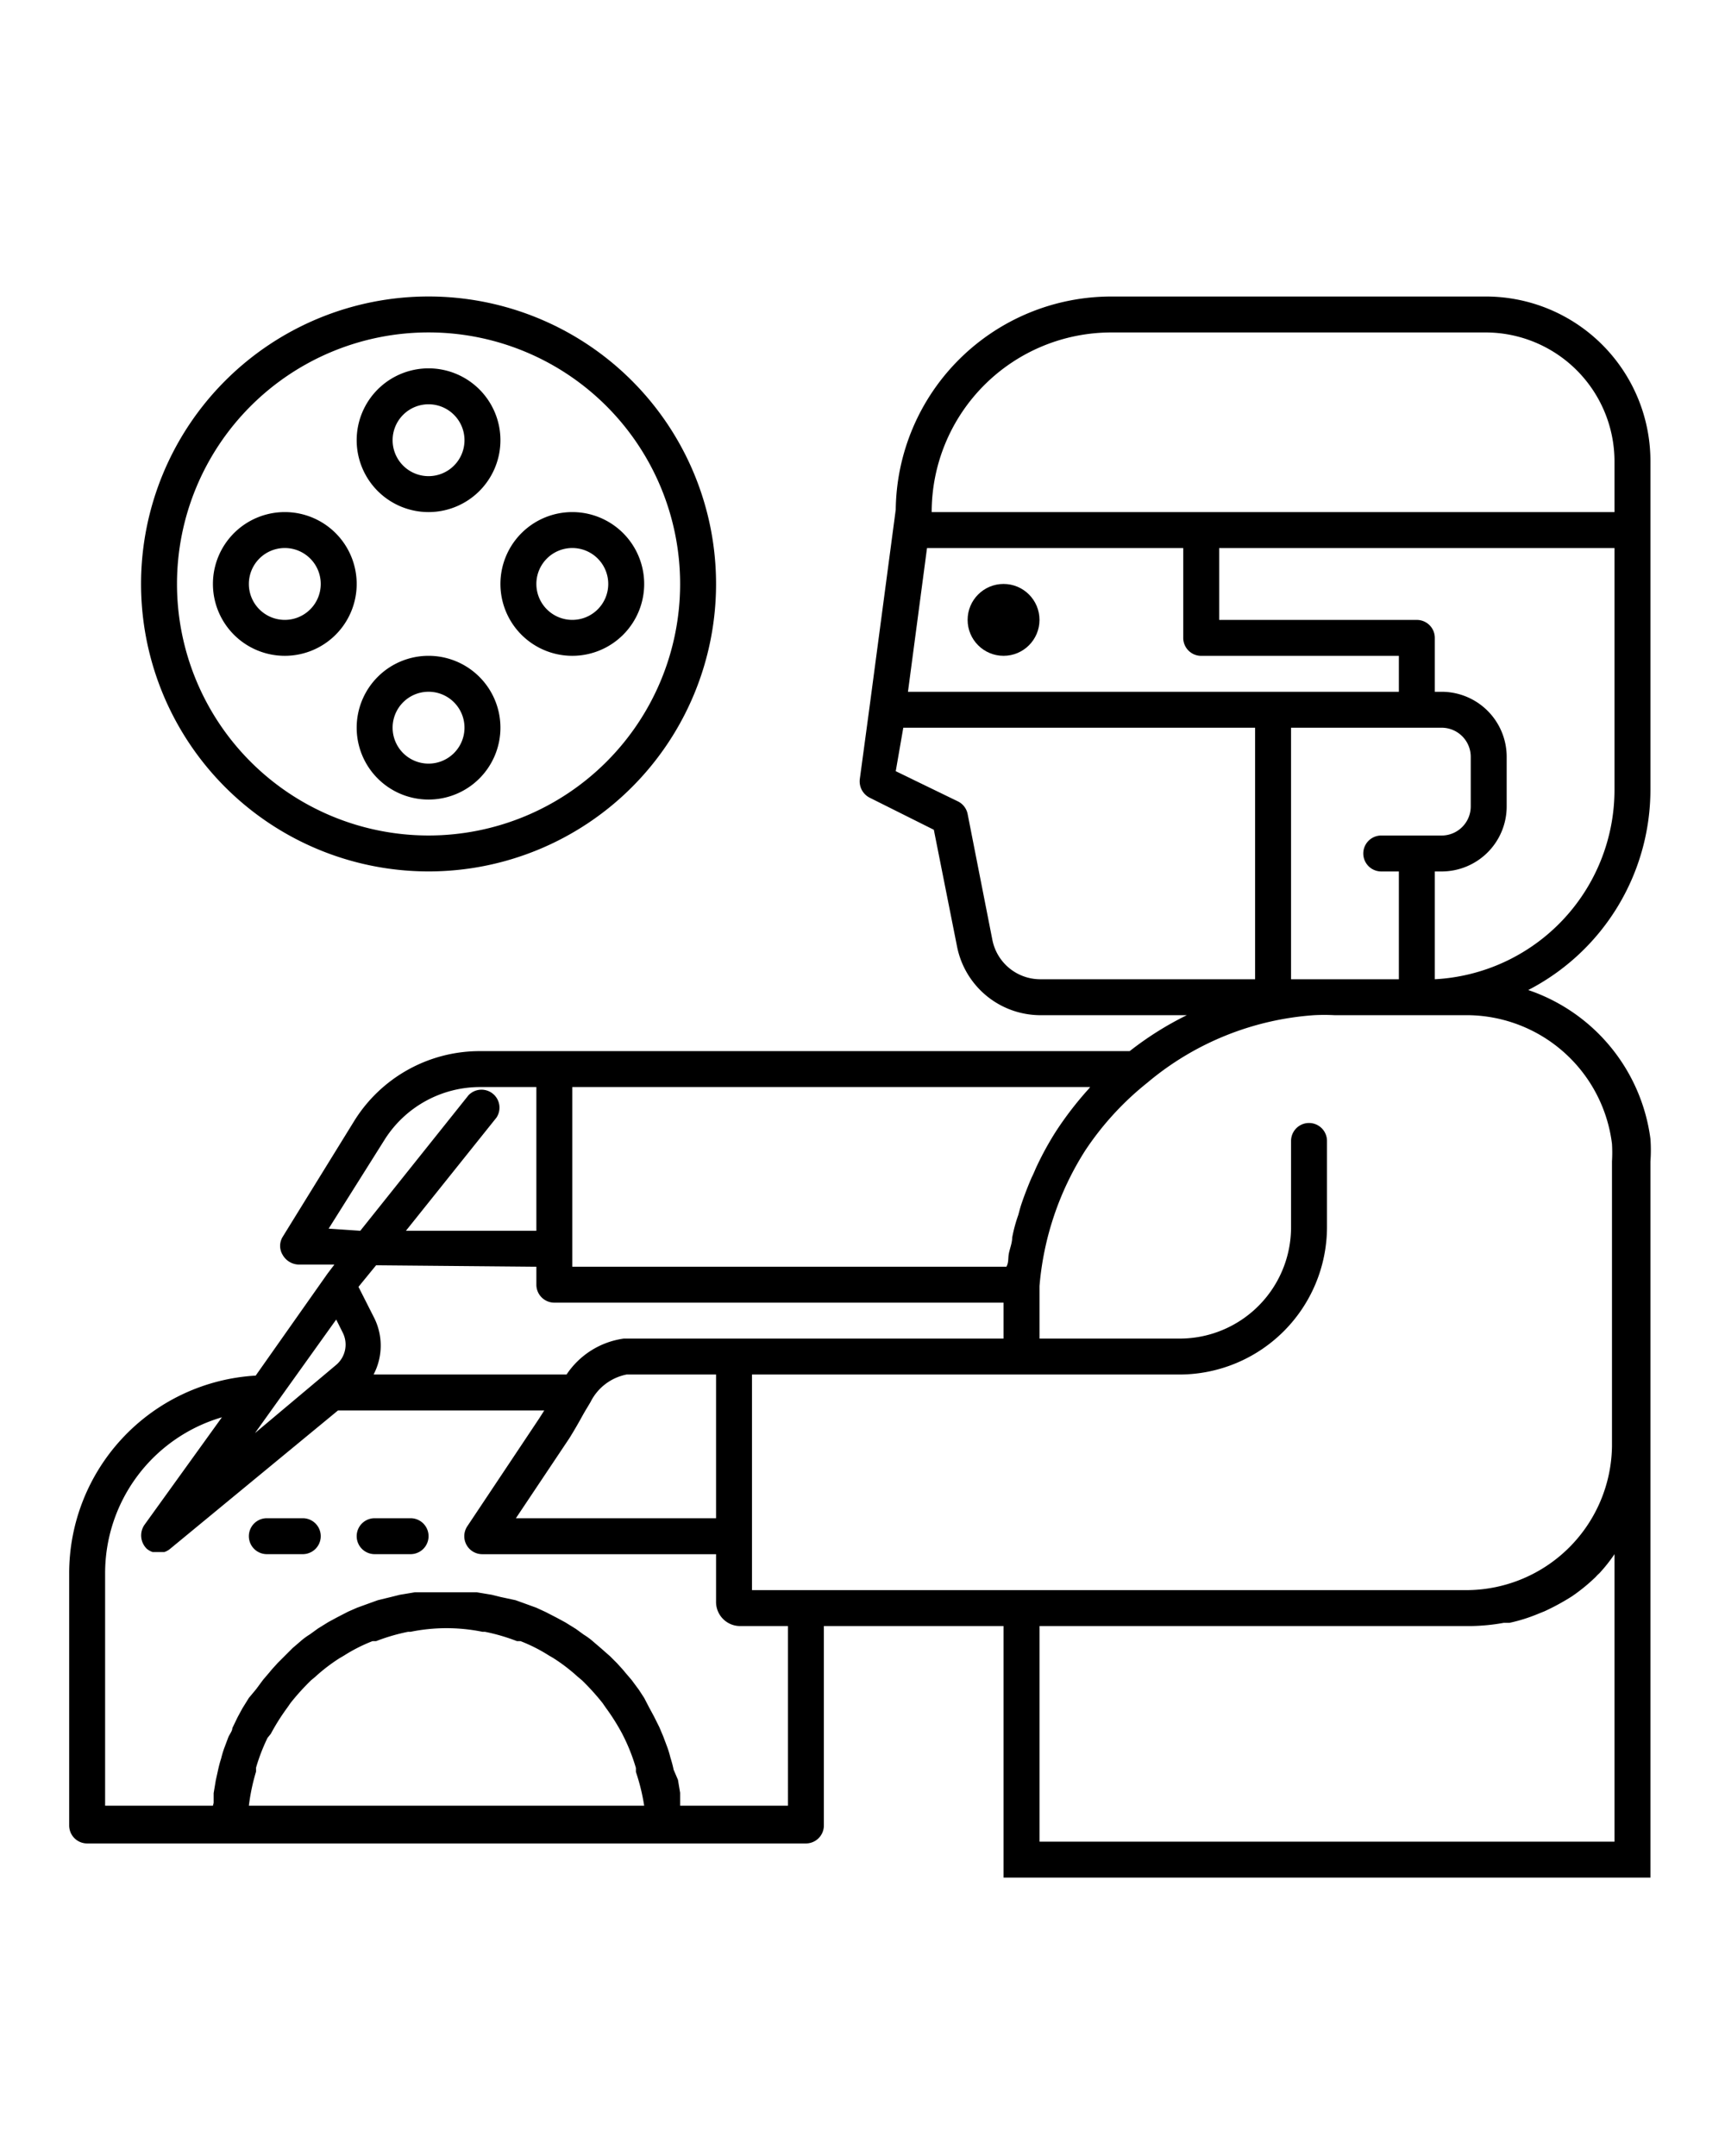 <?xml version="1.0" encoding="UTF-8"?>
<svg data-name="Layer 1" version="1.1" viewBox="0 0 48 60" xmlns="http://www.w3.org/2000/svg" xmlns:cc="http://creativecommons.org/ns#" xmlns:dc="http://purl.org/dc/elements/1.1/" xmlns:rdf="http://www.w3.org/1999/02/22-rdf-syntax-ns#">
 <title>surgery</title>
 <path d="m41.345 8.252h-10.42a6 6 0 0 0-6 5.93l-0.73 5.5-0.27 2a0.51 0.51 0 0 0 0.28 0.52l1.78 0.89 0.65 3.27a2.37 2.37 0 0 0 2.29 1.89h4.1a9 9 0 0 0-1.59 1h-18.07a4.11 4.11 0 0 0-3.5 1.93l-2 3.24a0.48 0.48 0 0 0 0 0.5 0.53 0.53 0 0 0 0.44 0.27h1l-0.19 0.25-2 2.84a5.51 5.51 0 0 0-5.19 5.52v7a0.5 0.5 0 0 0 0.5 0.5h20a0.5 0.5 0 0 0 0.5-0.5v-5.55h5v7h18v-19.93a4.26 4.26 0 0 0 0-0.63 5.07 5.07 0 0 0-3.4-4.14 6.28 6.28 0 0 0 3.4-5.58v-9.14a4.58 4.58 0 0 0-4.58-4.58zm-10.42 1h10.42a3.59 3.59 0 0 1 3.58 3.58v1.42h-19a5 5 0 0 1 5-5zm2.51 9h5.49v1h-13.66l0.53-4h7.13v2.5a0.5 0.5 0 0 0 0.5 0.5zm6 5h-1a0.5 0.5 0 0 0 0 1h0.49v3h-3v-7h4.19a0.81 0.81 0 0 1 0.81 0.81v1.38a0.81 0.81 0 0 1-0.81 0.81zm-11.82 2.91-0.69-3.51a0.5 0.5 0 0 0-0.27-0.35l-1.73-0.84 0.21-1.21h9.79v7h-6a1.36 1.36 0 0 1-1.31-1.09zm2.68 4.14a9.5 9.5 0 0 0-0.91 1.18 8.62 8.62 0 0 0-0.52 0.94c-0.05 0.1-0.09 0.21-0.14 0.31s-0.19 0.45-0.27 0.68-0.08 0.26-0.12 0.4a4.16 4.16 0 0 0-0.17 0.63c0 0.14-0.06 0.29-0.09 0.43s0 0.25-0.07 0.38h-12.08v-5h14.41zm-21.15 3.89 1.56-2.48a3.14 3.14 0 0 1 2.66-1.46h1.56v4h-3.63l2.52-3.15a0.5 0.5 0 0 0-0.78-0.62l-3.01 3.77zm5.78 1.06v0.5a0.5 0.5 0 0 0 0.5 0.5h12.5v0.21 0.79h-10.57a2.29 2.29 0 0 0-1.59 1h-5.37a1.73 1.73 0 0 0 0-1.61l-0.42-0.83 0.49-0.6zm0.92 4.77c0.13-0.21 0.24-0.4 0.35-0.6s0.16-0.27 0.24-0.41a1.43 1.43 0 0 1 1-0.76h2.49v4h-5.57zm-6.49-3.3 0.18 0.36a0.74 0.74 0 0 1-0.19 0.91l-2.25 1.89zm-2.23 12.58v-0.11a5.26 5.26 0 0 1 0.32-0.83l0.09-0.11a6 6 0 0 1 0.46-0.73l0.09-0.13a6.75 6.75 0 0 1 0.57-0.63l0.12-0.1a4.89 4.89 0 0 1 0.68-0.52l0.12-0.07a4.5 4.5 0 0 1 0.79-0.4h0.1a5.36 5.36 0 0 1 0.89-0.26h0.07a5 5 0 0 1 2 0h0.07a5.36 5.36 0 0 1 0.89 0.26h0.1a4.5 4.5 0 0 1 0.79 0.4l0.12 0.07a4.89 4.89 0 0 1 0.68 0.52l0.12 0.1a6.75 6.75 0 0 1 0.57 0.63l0.09 0.13a6 6 0 0 1 0.46 0.73l0.06 0.12a5.26 5.26 0 0 1 0.32 0.83v0.11a5.65 5.65 0 0 1 0.23 0.94h-11a5.65 5.65 0 0 1 0.2-0.95zm14.8 0.95h-3v-0.09-0.27l-0.06-0.36-0.12-0.28a3.37 3.37 0 0 0-0.09-0.34 2.76 2.76 0 0 0-0.08-0.27l-0.12-0.32-0.11-0.26-0.15-0.3-0.13-0.24-0.14-0.27-0.15-0.23-0.2-0.27-0.18-0.21c-0.07-0.09-0.15-0.17-0.22-0.25l-0.2-0.2-0.25-0.22-0.21-0.18a1.89 1.89 0 0 0-0.27-0.2l-0.22-0.16-0.29-0.18-0.24-0.13-0.31-0.16-0.26-0.12-0.33-0.12-0.25-0.09-0.42-0.09-0.24-0.06-0.42-0.07h-0.21-0.65-0.65-0.21l-0.42 0.07-0.24 0.06-0.37 0.09-0.25 0.09-0.33 0.12-0.25 0.11-0.31 0.16-0.24 0.13-0.29 0.18-0.22 0.16a1.89 1.89 0 0 0-0.27 0.2l-0.21 0.18-0.42 0.42c-0.07 0.08-0.15 0.16-0.22 0.25l-0.18 0.21-0.2 0.27-0.2 0.24-0.18 0.29-0.13 0.24-0.15 0.31c0 0.08-0.07 0.16-0.11 0.25l-0.12 0.32a2.76 2.76 0 0 0-0.08 0.27 3.37 3.37 0 0 0-0.09 0.34l-0.06 0.27-0.06 0.36v0.27l-0.02 0.08h-3v-6.45a4.52 4.52 0 0 1 3.25-4.36l-2.16 3a0.52 0.52 0 0 0 0.07 0.66 0.51 0.51 0 0 0 0.16 0.09h0.33a0.51 0.51 0 0 0 0.16-0.09l4.67-3.85h5.74l-0.14 0.22-2 3a0.5 0.5 0 0 0 0.42 0.78h6.5v1.32a0.67 0.67 0 0 0 0.68 0.68h1.32zm23-7v8h-16v-6h12a5.52 5.52 0 0 0 0.92-0.09h0.16a4.6 4.6 0 0 0 0.82-0.26l0.15-0.06a6.43 6.43 0 0 0 0.77-0.42 5 5 0 0 0 0.66-0.54 0.94 0.94 0 0 1 0.1-0.1 4.54 4.54 0 0 0 0.42-0.53zm-4.07-15a4.08 4.08 0 0 1 4 3.58 4 4 0 0 1 0 0.49v7.93a4.06 4.06 0 0 1-4 4h-19.93v-6h11.9a4.11 4.11 0 0 0 4.1-4.1v-2.4a0.5 0.5 0 0 0-1 0v2.4a3.1 3.1 0 0 1-3.1 3.1h-3.9v-0.79-0.67a8.3 8.3 0 0 1 1.27-3.77 8.21 8.21 0 0 1 1.73-1.89 8.07 8.07 0 0 1 4.64-1.88 5.3 5.3 0 0 1 0.57 0zm4.07-6.28a5.28 5.28 0 0 1-5 5.28v-3h0.19a1.81 1.81 0 0 0 1.81-1.81v-1.38a1.81 1.81 0 0 0-1.81-1.81h-0.19v-1.5a0.5 0.5 0 0 0-0.5-0.5h-5.5v-2h11z"/>
 <circle cx="27.925" cy="17.251" r="1"/>
 <path d="m11.925 24.251a8 8 0 1 0-8-8 8 8 0 0 0 8 8zm0-15a7 7 0 1 1-7 7 7 7 0 0 1 7-7z"/>
 <path d="m11.925 14.251a2 2 0 1 0-2-2 2 2 0 0 0 2 2zm0-3a1 1 0 1 1-1 1 1 1 0 0 1 1-1z"/>
 <path d="m9.925 16.251a2 2 0 1 0-2 2 2 2 0 0 0 2-2zm-3 0a1 1 0 1 1 1 1 1 1 0 0 1-1-1z"/>
 <path d="m15.925 18.251a2 2 0 1 0-2-2 2 2 0 0 0 2 2zm0-3a1 1 0 1 1-1 1 1 1 0 0 1 1-1z"/>
 <path d="m11.925 18.251a2 2 0 1 0 2 2 2 2 0 0 0-2-2zm0 3a1 1 0 1 1 1-1 1 1 0 0 1-1 1z"/>
 <path d="m8.425 42.251h-1a0.5 0.5 0 0 0 0 1h1a0.5 0.5 0 0 0 0-1z"/>
 <path d="m11.425 42.251h-1a0.5 0.5 0 0 0 0 1h1a0.5 0.5 0 0 0 0-1z"/>
</svg>
